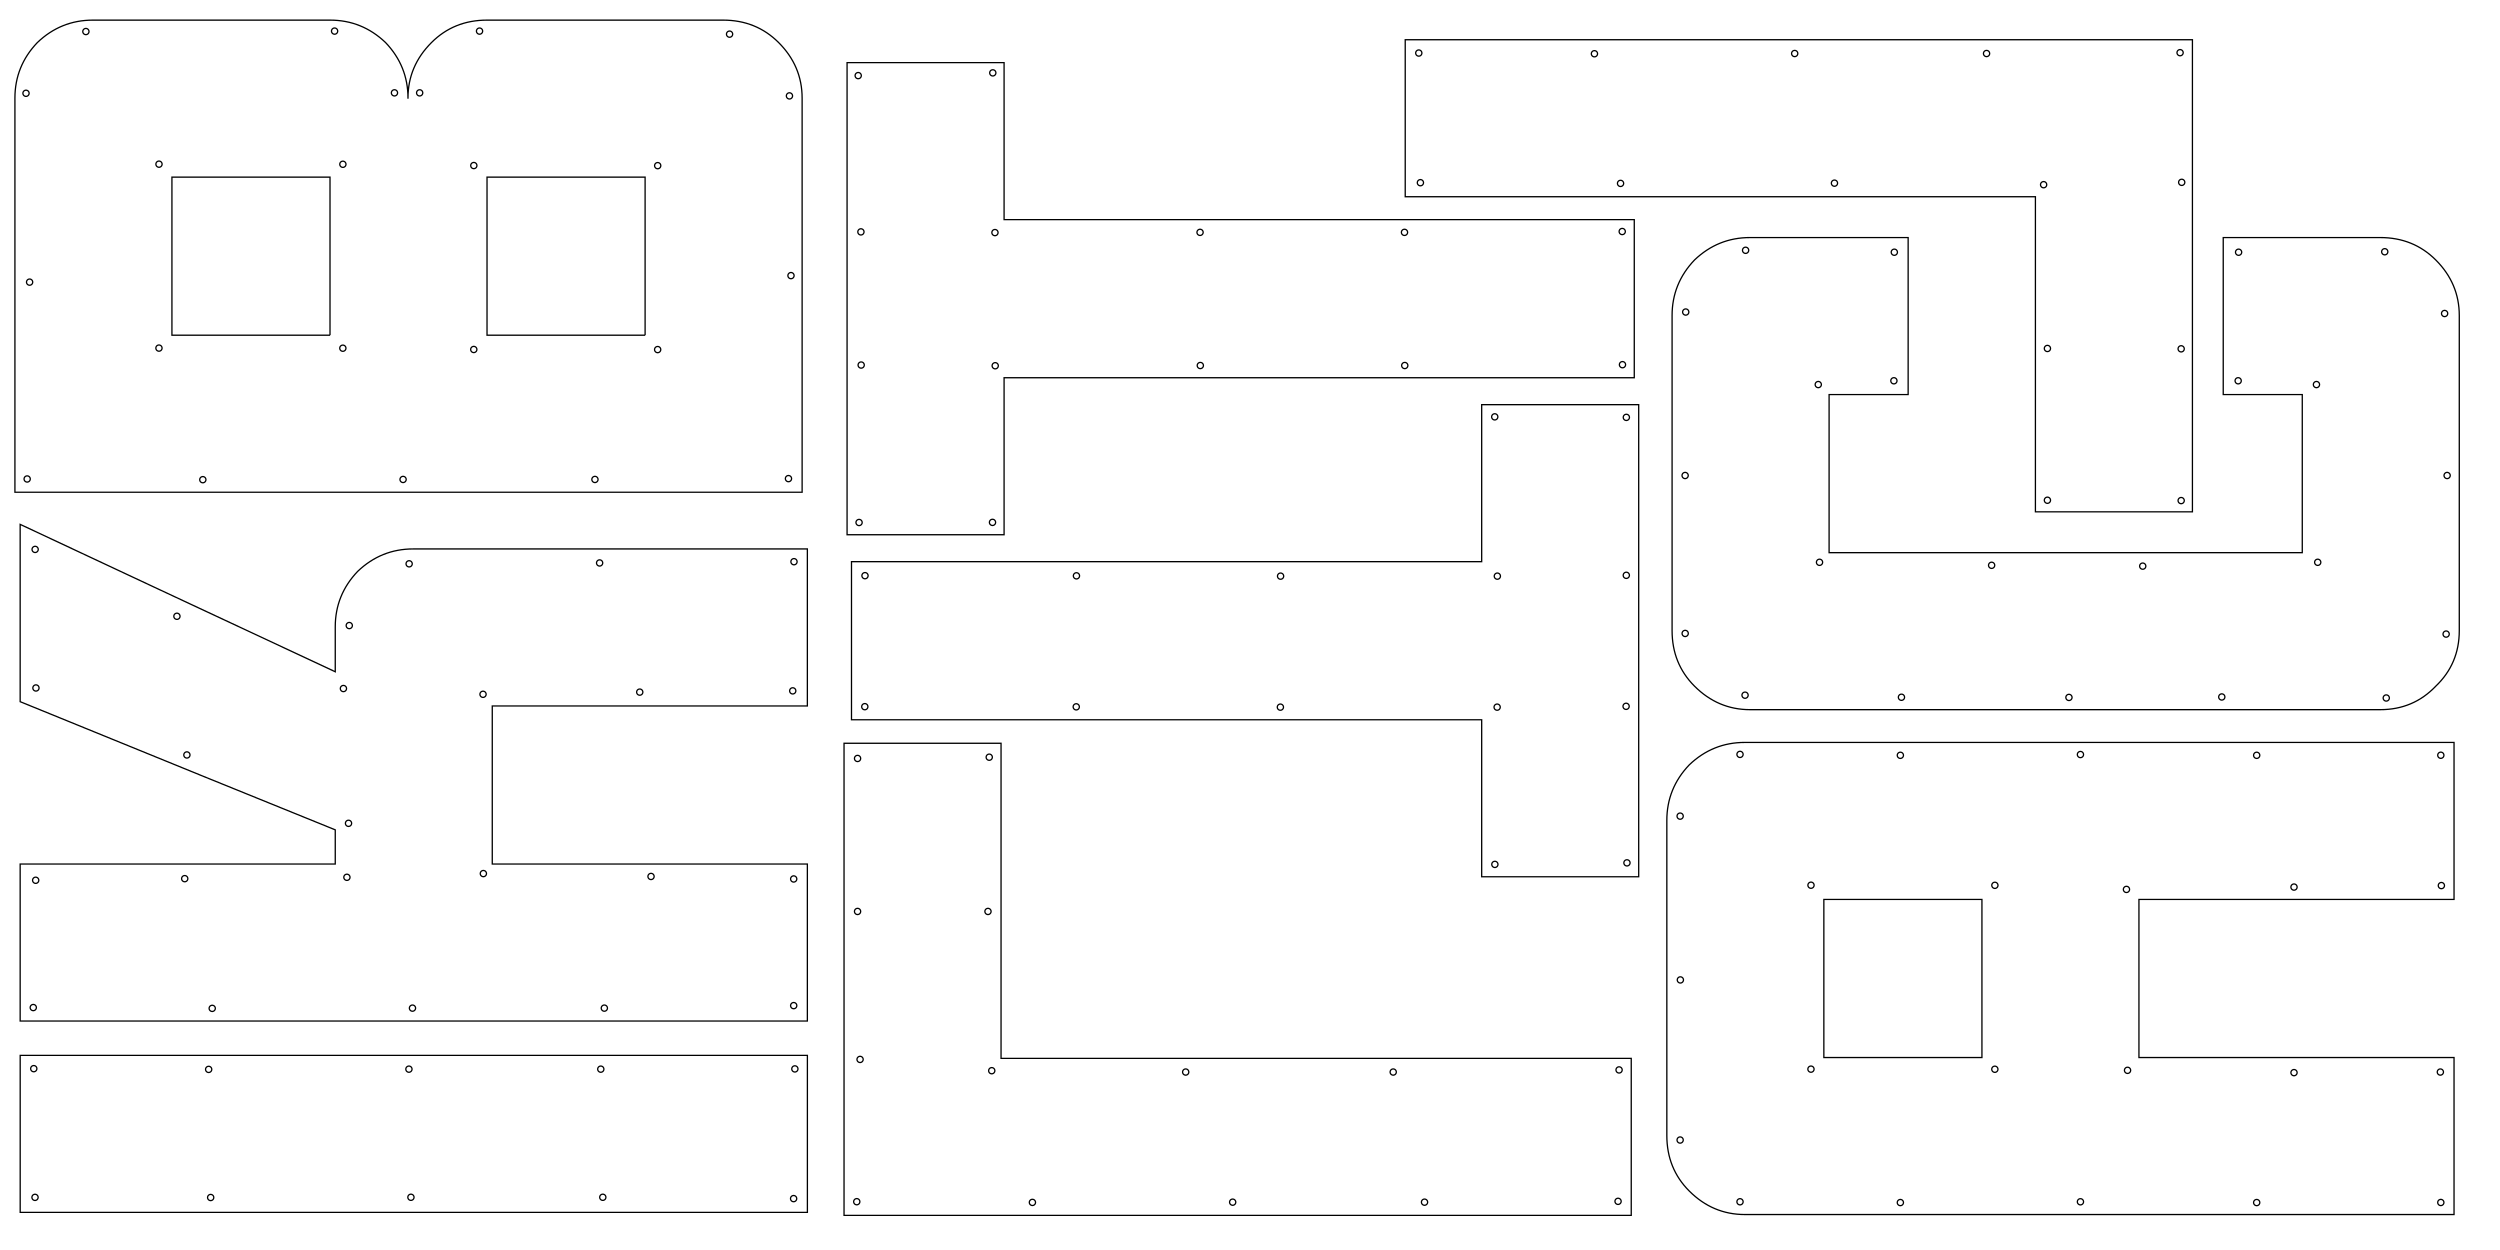 <?xml version="1.0" encoding="UTF-8" standalone="no"?>
<svg
   xmlns:dc="http://purl.org/dc/elements/1.1/"
   xmlns:cc="http://creativecommons.org/ns#"
   xmlns:rdf="http://www.w3.org/1999/02/22-rdf-syntax-ns#"
   xmlns:svg="http://www.w3.org/2000/svg"
   xmlns="http://www.w3.org/2000/svg"
   xmlns:sodipodi="http://sodipodi.sourceforge.net/DTD/sodipodi-0.dtd"
   xmlns:inkscape="http://www.inkscape.org/namespaces/inkscape"
   sodipodi:docname="sheet1.svg"
   inkscape:version="1.1-dev (f9311a1, 2019-12-25)"
   id="svg8"
   version="1.1"
   viewBox="0 0 2438.4 1219.2"
   height="48in"
   width="96in">
  <defs
     id="defs2" />
  <sodipodi:namedview
     inkscape:window-maximized="1"
     inkscape:window-y="23"
     inkscape:window-x="0"
     inkscape:window-height="1005"
     inkscape:window-width="1680"
     units="in"
     showgrid="true"
     inkscape:document-rotation="0"
     inkscape:current-layer="layer1"
     inkscape:document-units="in"
     inkscape:cy="2356.0227"
     inkscape:cx="4572.5999"
     inkscape:zoom="0.12625227"
     inkscape:pageshadow="2"
     inkscape:pageopacity="0.0"
     borderopacity="1.0"
     bordercolor="#666666"
     pagecolor="#ffffff"
     id="base"
     inkscape:snap-global="true"
     inkscape:snap-smooth-nodes="false"
     inkscape:snap-grids="true">
    <inkscape:grid
       enabled="true"
       spacingy="25.4"
       spacingx="25.4"
       units="in"
       id="grid833"
       type="xygrid" />
  </sodipodi:namedview>
  <g
     id="layer1"
     inkscape:groupmode="layer"
     inkscape:label="Layer 1">
    <g
       aria-label="B"
       transform="rotate(-90)"
       id="text837"
       style="font-size:1066.8px;line-height:1.25;font-family:Cornerstone;-inkscape-font-specification:Cornerstone;fill:none;stroke:#000000;stroke-width:1.27;stroke-miterlimit:4;stroke-dasharray:none;stroke-opacity:1">
      <path
         d="m -95.679,397.929 q 31.254,0 54.173,22.92 21.878,21.878 21.878,54.173 0,77.093 0,230.237 0,32.296 -21.878,54.173 -22.92,22.92 -54.173,22.92 -77.093,0 -231.279,0 -51.048,0 -153.144,0 0,-51.048 0,-153.144 0,-52.09 0,-154.186 0,-51.048 0,-153.144 0,-26.045 0,-64.591 0,-38.546 0,-89.595 0,-51.048 0,-153.144 51.048,0 153.144,0 77.093,0 231.279,0 31.254,0 54.173,21.878 21.878,22.92 21.878,54.173 0,77.093 0,231.279 0,31.254 -21.878,54.173 -22.92,21.878 -54.173,21.878 z M -326.957,321.878 q 52.09,0 154.186,0 0,-9.376 0,-27.087 0,-42.714 0,-127.099 -51.048,0 -154.186,0 0,51.048 0,154.186 z m 0,307.33 q 52.09,0 154.186,0 0,-9.376 0,-27.087 0,-42.714 0,-127.099 -51.048,0 -154.186,0 0,51.048 0,154.186 z"
         style="fill:none;stroke:#000000;stroke-width:1.27;stroke-miterlimit:4;stroke-dasharray:none;stroke-opacity:1"
         id="path6743" />
    </g>
    <g
       aria-label="A"
       transform="rotate(-90)"
       id="text837-4"
       style="font-size:1066.8px;line-height:1.25;font-family:Cornerstone;-inkscape-font-specification:Cornerstone;fill:none;stroke:#000000;stroke-width:1.27;stroke-miterlimit:4;stroke-dasharray:none;stroke-opacity:1">
      <path
         d="m -724.138,2393.567 q -51.048,0 -153.144,0 0,-102.096 0,-307.33 -51.048,0 -154.186,0 0,102.096 0,307.33 -51.048,0 -153.144,0 0,-86.469 0,-260.449 0,-71.884 0,-179.189 0,-108.347 0,-252.115 0,-31.254 22.919,-54.173 21.878,-21.878 54.173,-21.878 102.096,0 307.33,0 31.254,0 54.173,21.878 21.878,22.919 21.878,54.173 0,231.279 0,691.753 z m -153.144,-460.474 q 0,-9.376 0,-27.087 0,-42.714 0,-127.099 -51.048,0 -154.186,0 0,51.048 0,154.186 52.09,0 154.186,0 z"
         style="fill:none;stroke:#000000;stroke-width:1.27;stroke-miterlimit:4;stroke-dasharray:none;stroke-opacity:1"
         id="path6944" />
    </g>
    <g
       aria-label="K"
       transform="rotate(-90)"
       id="text837-3"
       style="font-size:1066.8px;line-height:1.25;font-family:Cornerstone;-inkscape-font-specification:Cornerstone;fill:none;stroke:#000000;stroke-width:1.27;stroke-miterlimit:4;stroke-dasharray:none;stroke-opacity:1">
      <path
         d="m -535.415,403.043 q 0,128.141 0,384.423 -51.048,0 -153.144,0 0,-102.096 0,-307.33 -51.048,0 -154.186,0 0,102.096 0,307.33 -51.048,0 -153.144,0 0,-128.141 0,-319.832 0,-191.691 0,-447.973 51.048,0 153.144,0 0,102.096 0,307.33 11.46,0 33.337,0 41.672,-103.138 125.016,-307.33 57.299,0 172.938,0 -47.923,102.096 -143.768,307.33 14.585,0 43.755,0 31.254,0 54.173,21.878 21.878,22.92 21.878,54.173 z"
         style="fill:none;stroke:#000000;stroke-width:1.27;stroke-miterlimit:4;stroke-dasharray:none;stroke-opacity:1"
         id="path6941" />
    </g>
    <g
       aria-label="L"
       transform="matrix(0,1,1,0,0,0)"
       id="text837-7"
       style="font-size:1066.8px;line-height:1.25;font-family:Cornerstone;-inkscape-font-specification:Cornerstone;fill:none;stroke:#000000;stroke-width:1.27;stroke-miterlimit:4;stroke-dasharray:none;stroke-opacity:1">
      <path
         d="m 191.886,1985.258 q 0,-154.186 0,-614.66 -37.505,0 -153.144,0 0,95.845 0,287.536 0,191.691 0,480.268 9.376,0 38.546,0 29.17,0 114.598,0 77.093,0 307.33,0 0,-38.547 0,-153.144 -102.096,0 -307.33,0 z"
         style="fill:none;stroke:#000000;stroke-width:1.27;stroke-miterlimit:4;stroke-dasharray:none;stroke-opacity:1"
         id="path6938" />
    </g>
    <g
       aria-label="I"
       transform="rotate(-90)"
       id="text837-1"
       style="font-size:1066.8px;line-height:1.25;font-family:Cornerstone;-inkscape-font-specification:Cornerstone;fill:none;stroke:#000000;stroke-width:1.27;stroke-miterlimit:4;stroke-dasharray:none;stroke-opacity:1">
      <path
         d="m -1182.5,19.691 q 38.547,0 153.144,0 0,143.768 0,576.114 0,47.923 0,191.691 -37.505,0 -153.144,0 0,-95.845 0,-287.536 0,-191.691 0,-480.268 z"
         style="fill:none;stroke:#000000;stroke-width:1.27;stroke-miterlimit:4;stroke-dasharray:none;stroke-opacity:1"
         id="path6935" />
    </g>
    <g
       transform="rotate(-90)"
       id="text837-9"
       style="font-size:1066.8px;line-height:1.25;font-family:Cornerstone;-inkscape-font-specification:Cornerstone;fill:none;stroke:#000000;stroke-width:1.27;stroke-miterlimit:4;stroke-dasharray:none;stroke-opacity:1" />
    <g
       aria-label="T"
       transform="rotate(-90)"
       id="text837-8"
       style="font-size:1066.8px;line-height:1.25;font-family:Cornerstone;-inkscape-font-specification:Cornerstone;fill:none;stroke:#000000;stroke-width:1.27;stroke-miterlimit:4;stroke-dasharray:none;stroke-opacity:1">
      <path
         d="m -61.082,826.199 q -114.598,0 -460.474,0 0,18.752 0,57.299 0,38.546 0,95.845 38.546,0 153.144,0 0,154.186 0,614.66 38.546,0 154.186,0 0,-153.144 0,-614.66 38.546,0 153.144,0 0,-51.048 0,-153.144 z"
         style="fill:none;stroke:#000000;stroke-width:1.27;stroke-miterlimit:4;stroke-dasharray:none;stroke-opacity:1"
         id="path6931" />
    </g>
    <g
       aria-label="T"
       transform="rotate(90)"
       id="text837-95"
       style="font-size:1066.8px;line-height:1.25;font-family:Cornerstone;-inkscape-font-specification:Cornerstone;fill:none;stroke:#000000;stroke-width:1.27;stroke-miterlimit:4;stroke-dasharray:none;stroke-opacity:1">
      <path
         d="m 855.173,-1598.317 q -114.598,0 -460.474,0 0,18.752 0,57.299 0,38.546 0,95.845 38.546,0 153.144,0 0,154.186 0,614.66 38.546,0 154.186,0 0,-153.144 0,-614.66 38.546,0 153.144,0 0,-51.048 0,-153.144 z"
         style="fill:none;stroke:#000000;stroke-width:1.27;stroke-miterlimit:4;stroke-dasharray:none;stroke-opacity:1"
         id="path6928" />
    </g>
    <g
       aria-label="C"
       transform="rotate(-90)"
       id="text837-76"
       style="font-size:1066.8px;line-height:1.25;font-family:Cornerstone;-inkscape-font-specification:Cornerstone;fill:none;stroke:#000000;stroke-width:1.27;stroke-miterlimit:4;stroke-dasharray:none;stroke-opacity:1">
      <path
         d="m -384.847,1861.117 q 0,-26.045 0,-77.093 -51.048,0 -154.186,0 0,154.186 0,461.516 52.09,0 154.186,0 0,-26.045 0,-77.093 51.048,0 153.144,0 0,51.048 0,153.144 0,32.296 -21.878,54.173 -22.92,22.919 -54.173,22.919 -103.138,0 -307.33,0 -32.296,0 -54.173,-22.919 -22.92,-21.878 -22.92,-54.173 0,-77.093 0,-231.279 0,-63.55 0,-158.353 0,-96.887 0,-225.028 0,-31.254 22.92,-54.173 21.878,-21.878 54.173,-21.878 102.096,0 307.33,0 31.254,0 54.173,21.878 21.878,22.92 21.878,54.173 0,52.09 0,154.186 -51.048,0 -153.144,0 z"
         style="fill:none;stroke:#000000;stroke-width:1.27;stroke-miterlimit:4;stroke-dasharray:none;stroke-opacity:1"
         id="path6925" />
    </g>
    <g
       aria-label="L"
       transform="matrix(0,-1,-1,0,0,0)"
       id="text837-33"
       style="font-size:1066.8px;line-height:1.25;font-family:Cornerstone;-inkscape-font-specification:Cornerstone;fill:none;stroke:#000000;stroke-width:1.27;stroke-miterlimit:4;stroke-dasharray:none;stroke-opacity:1">
      <path
         d="m -1032.287,-976.386 q 0,-154.186 0,-614.66 -37.505,0 -153.144,0 0,95.845 0,287.536 0,191.691 0,480.268 9.376,0 38.547,0 29.17,0 114.598,0 77.093,0 307.33,0 0,-38.546 0,-153.144 -102.096,0 -307.33,0 z"
         style="fill:none;stroke:#000000;stroke-width:1.27;stroke-miterlimit:4;stroke-dasharray:none;stroke-opacity:1"
         id="path6922" />
    </g>
    <path
       id="path36-7-7"
       style="fill:none;stroke:#000000;stroke-width:1.27;stroke-miterlimit:4;stroke-dasharray:none"
       d="m 337.457,160.224 a 3.024,3.024 0 0 1 -3.024,3.024 3.024,3.024 0 0 1 -3.024,-3.024 3.024,3.024 0 0 1 3.024,-3.024 3.024,3.024 0 0 1 3.024,3.024" />
    <path
       id="path36-0-2-1"
       style="fill:none;stroke:#000000;stroke-width:1.27;stroke-miterlimit:4;stroke-dasharray:none"
       d="m 158.105,160.126 a 3.024,3.024 0 0 1 -3.024,3.024 3.024,3.024 0 0 1 -3.024,-3.024 3.024,3.024 0 0 1 3.024,-3.024 3.024,3.024 0 0 1 3.024,3.024" />
    <path
       id="circle1563-94-9"
       style="fill:none;stroke:#000000;stroke-width:1.27;stroke-miterlimit:4;stroke-dasharray:none"
       d="m 1647.216,304.349 a 3.024,3.024 0 0 1 -3.024,3.024 3.024,3.024 0 0 1 -3.024,-3.024 3.024,3.024 0 0 1 3.024,-3.024 3.024,3.024 0 0 1 3.024,3.024" />
    <path
       id="circle1565-3-2"
       style="fill:none;stroke:#000000;stroke-width:1.27;stroke-miterlimit:4;stroke-dasharray:none"
       d="m 1705.616,244.125 a 3.024,3.024 0 0 1 -3.024,3.024 3.024,3.024 0 0 1 -3.024,-3.024 3.024,3.024 0 0 1 3.024,-3.024 3.024,3.024 0 0 1 3.024,3.024" />
    <path
       id="path36-7-7-8"
       style="fill:none;stroke:#000000;stroke-width:1.27;stroke-miterlimit:4;stroke-dasharray:none"
       d="m 337.422,339.624 a 3.024,3.024 0 0 1 -3.024,3.024 3.024,3.024 0 0 1 -3.024,-3.024 3.024,3.024 0 0 1 3.024,-3.024 3.024,3.024 0 0 1 3.024,3.024" />
    <path
       id="path36-0-2-1-6"
       style="fill:none;stroke:#000000;stroke-width:1.27;stroke-miterlimit:4;stroke-dasharray:none"
       d="m 158.07,339.527 a 3.024,3.024 0 0 1 -3.024,3.024 3.024,3.024 0 0 1 -3.024,-3.024 3.024,3.024 0 0 1 3.024,-3.024 3.024,3.024 0 0 1 3.024,3.024" />
    <path
       id="path36-7-7-7"
       style="fill:none;stroke:#000000;stroke-width:1.27;stroke-miterlimit:4;stroke-dasharray:none"
       d="m 644.516,161.571 a 3.024,3.024 0 0 1 -3.024,3.024 3.024,3.024 0 0 1 -3.024,-3.024 3.024,3.024 0 0 1 3.024,-3.024 3.024,3.024 0 0 1 3.024,3.024" />
    <path
       id="path36-0-2-1-2"
       style="fill:none;stroke:#000000;stroke-width:1.27;stroke-miterlimit:4;stroke-dasharray:none"
       d="m 465.163,161.474 a 3.024,3.024 0 0 1 -3.024,3.024 3.024,3.024 0 0 1 -3.024,-3.024 3.024,3.024 0 0 1 3.024,-3.024 3.024,3.024 0 0 1 3.024,3.024" />
    <path
       id="path36-7-7-8-1"
       style="fill:none;stroke:#000000;stroke-width:1.27;stroke-miterlimit:4;stroke-dasharray:none"
       d="m 644.481,340.972 a 3.024,3.024 0 0 1 -3.024,3.024 3.024,3.024 0 0 1 -3.024,-3.024 3.024,3.024 0 0 1 3.024,-3.024 3.024,3.024 0 0 1 3.024,3.024" />
    <path
       id="path36-0-2-1-6-8"
       style="fill:none;stroke:#000000;stroke-width:1.27;stroke-miterlimit:4;stroke-dasharray:none"
       d="m 465.128,340.874 a 3.024,3.024 0 0 1 -3.024,3.024 3.024,3.024 0 0 1 -3.024,-3.024 3.024,3.024 0 0 1 3.024,-3.024 3.024,3.024 0 0 1 3.024,3.024" />
    <path
       id="path36-7-7-4"
       style="fill:none;stroke:#000000;stroke-width:1.27;stroke-miterlimit:4;stroke-dasharray:none"
       d="m 1948.756,863.504 a 3.024,3.024 0 0 1 -3.024,3.024 3.024,3.024 0 0 1 -3.024,-3.024 3.024,3.024 0 0 1 3.024,-3.024 3.024,3.024 0 0 1 3.024,3.024" />
    <path
       id="path36-0-2-1-63"
       style="fill:none;stroke:#000000;stroke-width:1.27;stroke-miterlimit:4;stroke-dasharray:none"
       d="m 1769.404,863.406 a 3.024,3.024 0 0 1 -3.024,3.024 3.024,3.024 0 0 1 -3.024,-3.024 3.024,3.024 0 0 1 3.024,-3.024 3.024,3.024 0 0 1 3.024,3.024" />
    <path
       id="path36-7-7-8-7"
       style="fill:none;stroke:#000000;stroke-width:1.27;stroke-miterlimit:4;stroke-dasharray:none"
       d="m 1948.721,1042.904 a 3.024,3.024 0 0 1 -3.024,3.024 3.024,3.024 0 0 1 -3.024,-3.024 3.024,3.024 0 0 1 3.024,-3.024 3.024,3.024 0 0 1 3.024,3.024" />
    <path
       id="path36-0-2-1-6-84"
       style="fill:none;stroke:#000000;stroke-width:1.27;stroke-miterlimit:4;stroke-dasharray:none"
       d="m 1769.369,1042.806 a 3.024,3.024 0 0 1 -3.024,3.024 3.024,3.024 0 0 1 -3.024,-3.024 3.024,3.024 0 0 1 3.024,-3.024 3.024,3.024 0 0 1 3.024,3.024" />
    <path
       id="circle1563-94-9-5"
       style="fill:none;stroke:#000000;stroke-width:1.27;stroke-miterlimit:4;stroke-dasharray:none"
       transform="scale(-1,1)"
       d="m -1699.038,678.059 a 3.024,3.024 0 0 1 -3.024,3.024 3.024,3.024 0 0 1 -3.024,-3.024 3.024,3.024 0 0 1 3.024,-3.024 3.024,3.024 0 0 1 3.024,3.024" />
    <path
       id="circle1565-3-2-6"
       style="fill:none;stroke:#000000;stroke-width:1.27;stroke-miterlimit:4;stroke-dasharray:none"
       transform="scale(-1,1)"
       d="m -1640.638,617.836 a 3.024,3.024 0 0 1 -3.024,3.024 3.024,3.024 0 0 1 -3.024,-3.024 3.024,3.024 0 0 1 3.024,-3.024 3.024,3.024 0 0 1 3.024,3.024" />
    <path
       id="circle1563-94-9-1"
       style="fill:none;stroke:#000000;stroke-width:1.27;stroke-miterlimit:4;stroke-dasharray:none"
       transform="scale(-1,1)"
       d="m -2381.363,305.778 a 3.024,3.024 0 0 1 -3.024,3.024 3.024,3.024 0 0 1 -3.024,-3.024 3.024,3.024 0 0 1 3.024,-3.024 3.024,3.024 0 0 1 3.024,3.024" />
    <path
       id="circle1565-3-2-1"
       style="fill:none;stroke:#000000;stroke-width:1.27;stroke-miterlimit:4;stroke-dasharray:none"
       transform="scale(-1,1)"
       d="m -2322.962,245.555 a 3.024,3.024 0 0 1 -3.024,3.024 3.024,3.024 0 0 1 -3.024,-3.024 3.024,3.024 0 0 1 3.024,-3.024 3.024,3.024 0 0 1 3.024,3.024" />
    <path
       id="circle1563-94-9-18"
       style="fill:none;stroke:#000000;stroke-width:1.27;stroke-miterlimit:4;stroke-dasharray:none"
       d="m 2330.49,680.802 a 3.024,3.024 0 0 1 -3.024,3.024 3.024,3.024 0 0 1 -3.024,-3.024 3.024,3.024 0 0 1 3.024,-3.024 3.024,3.024 0 0 1 3.024,3.024" />
    <path
       id="circle1565-3-2-3"
       style="fill:none;stroke:#000000;stroke-width:1.27;stroke-miterlimit:4;stroke-dasharray:none"
       d="m 2388.891,618.462 a 3.024,3.024 0 0 1 -3.024,3.024 3.024,3.024 0 0 1 -3.024,-3.024 3.024,3.024 0 0 1 3.024,-3.024 3.024,3.024 0 0 1 3.024,3.024" />
    <path
       id="circle1563-94-9-9"
       style="fill:none;stroke:#000000;stroke-width:1.27;stroke-miterlimit:4;stroke-dasharray:none"
       d="m 1641.768,796.027 a 3.024,3.024 0 0 1 -3.024,3.024 3.024,3.024 0 0 1 -3.024,-3.024 3.024,3.024 0 0 1 3.024,-3.024 3.024,3.024 0 0 1 3.024,3.024" />
    <path
       id="circle1565-3-2-0"
       style="fill:none;stroke:#000000;stroke-width:1.27;stroke-miterlimit:4;stroke-dasharray:none"
       d="m 1700.169,735.804 a 3.024,3.024 0 0 1 -3.024,3.024 3.024,3.024 0 0 1 -3.024,-3.024 3.024,3.024 0 0 1 3.024,-3.024 3.024,3.024 0 0 1 3.024,3.024" />
    <path
       id="circle1563-94-9-3"
       style="fill:none;stroke:#000000;stroke-width:1.27;stroke-miterlimit:4;stroke-dasharray:none"
       transform="scale(-1,1)"
       d="m -1694.121,1172.165 a 3.024,3.024 0 0 1 -3.024,3.024 3.024,3.024 0 0 1 -3.024,-3.024 3.024,3.024 0 0 1 3.024,-3.024 3.024,3.024 0 0 1 3.024,3.024" />
    <path
       id="circle1565-3-2-01"
       style="fill:none;stroke:#000000;stroke-width:1.27;stroke-miterlimit:4;stroke-dasharray:none"
       transform="scale(-1,1)"
       d="m -1635.721,1111.942 a 3.024,3.024 0 0 1 -3.024,3.024 3.024,3.024 0 0 1 -3.024,-3.024 3.024,3.024 0 0 1 3.024,-3.024 3.024,3.024 0 0 1 3.024,3.024" />
    <path
       id="circle1563-94-9-97"
       style="fill:none;stroke:#000000;stroke-width:1.27;stroke-miterlimit:4;stroke-dasharray:none"
       d="m 343.693,610.148 a 3.024,3.024 0 0 1 -3.024,3.024 3.024,3.024 0 0 1 -3.024,-3.024 3.024,3.024 0 0 1 3.024,-3.024 3.024,3.024 0 0 1 3.024,3.024" />
    <path
       id="circle1565-3-2-38"
       style="fill:none;stroke:#000000;stroke-width:1.27;stroke-miterlimit:4;stroke-dasharray:none"
       d="m 402.093,549.925 a 3.024,3.024 0 0 1 -3.024,3.024 3.024,3.024 0 0 1 -3.024,-3.024 3.024,3.024 0 0 1 3.024,-3.024 3.024,3.024 0 0 1 3.024,3.024" />
    <path
       id="circle1563-94-9-0"
       style="fill:none;stroke:#000000;stroke-width:1.27;stroke-miterlimit:4;stroke-dasharray:none"
       d="m 28.395,90.987 a 3.024,3.024 0 0 1 -3.024,3.024 3.024,3.024 0 0 1 -3.024,-3.024 3.024,3.024 0 0 1 3.024,-3.024 3.024,3.024 0 0 1 3.024,3.024" />
    <path
       id="circle1565-3-2-4"
       style="fill:none;stroke:#000000;stroke-width:1.27;stroke-miterlimit:4;stroke-dasharray:none"
       d="m 86.795,30.763 a 3.024,3.024 0 0 1 -3.024,3.024 3.024,3.024 0 0 1 -3.024,-3.024 3.024,3.024 0 0 1 3.024,-3.024 3.024,3.024 0 0 1 3.024,3.024" />
    <path
       id="circle1563-94-9-53"
       style="fill:none;stroke:#000000;stroke-width:1.27;stroke-miterlimit:4;stroke-dasharray:none"
       transform="scale(-1,1)"
       d="m -381.727,90.563 a 3.024,3.024 0 0 1 -3.024,3.024 3.024,3.024 0 0 1 -3.024,-3.024 3.024,3.024 0 0 1 3.024,-3.024 3.024,3.024 0 0 1 3.024,3.024" />
    <path
       id="circle1565-3-2-61"
       style="fill:none;stroke:#000000;stroke-width:1.27;stroke-miterlimit:4;stroke-dasharray:none"
       transform="scale(-1,1)"
       d="m -323.327,30.34 a 3.024,3.024 0 0 1 -3.024,3.024 3.024,3.024 0 0 1 -3.024,-3.024 3.024,3.024 0 0 1 3.024,-3.024 3.024,3.024 0 0 1 3.024,3.024" />
    <path
       id="circle1563-94-9-38"
       style="fill:none;stroke:#000000;stroke-width:1.27;stroke-miterlimit:4;stroke-dasharray:none"
       d="m 412.349,90.568 a 3.024,3.024 0 0 1 -3.024,3.024 3.024,3.024 0 0 1 -3.024,-3.024 3.024,3.024 0 0 1 3.024,-3.024 3.024,3.024 0 0 1 3.024,3.024" />
    <path
       id="circle1565-3-2-14"
       style="fill:none;stroke:#000000;stroke-width:1.27;stroke-miterlimit:4;stroke-dasharray:none"
       d="m 470.75,30.344 a 3.024,3.024 0 0 1 -3.024,3.024 3.024,3.024 0 0 1 -3.024,-3.024 3.024,3.024 0 0 1 3.024,-3.024 3.024,3.024 0 0 1 3.024,3.024" />
    <path
       id="circle1563-94-9-188"
       style="fill:none;stroke:#000000;stroke-width:1.27;stroke-miterlimit:4;stroke-dasharray:none"
       transform="scale(-1,1)"
       d="m -766.981,93.537 a 3.024,3.024 0 0 1 -3.024,3.024 3.024,3.024 0 0 1 -3.024,-3.024 3.024,3.024 0 0 1 3.024,-3.024 3.024,3.024 0 0 1 3.024,3.024" />
    <path
       id="circle1565-3-2-7"
       style="fill:none;stroke:#000000;stroke-width:1.27;stroke-miterlimit:4;stroke-dasharray:none"
       transform="scale(-1,1)"
       d="m -708.58,33.313 a 3.024,3.024 0 0 1 -3.024,3.024 3.024,3.024 0 0 1 -3.024,-3.024 3.024,3.024 0 0 1 3.024,-3.024 3.024,3.024 0 0 1 3.024,3.024" />
    <path
       id="path36-0-2-1-6-9"
       style="fill:none;stroke:#000000;stroke-width:1.27;stroke-miterlimit:4;stroke-dasharray:none"
       d="m 175.593,601.091 a 3.024,3.024 0 0 1 -3.024,3.024 3.024,3.024 0 0 1 -3.024,-3.024 3.024,3.024 0 0 1 3.024,-3.024 3.024,3.024 0 0 1 3.024,3.024" />
    <path
       id="path36-0-2-1-6-6"
       style="fill:none;stroke:#000000;stroke-width:1.27;stroke-miterlimit:4;stroke-dasharray:none"
       d="m 37.299,535.873 a 3.024,3.024 0 0 1 -3.024,3.024 3.024,3.024 0 0 1 -3.024,-3.024 3.024,3.024 0 0 1 3.024,-3.024 3.024,3.024 0 0 1 3.024,3.024" />
    <path
       id="path36-0-2-1-6-96"
       style="fill:none;stroke:#000000;stroke-width:1.27;stroke-miterlimit:4;stroke-dasharray:none"
       d="m 38.085,671.024 a 3.024,3.024 0 0 1 -3.024,3.024 3.024,3.024 0 0 1 -3.024,-3.024 3.024,3.024 0 0 1 3.024,-3.024 3.024,3.024 0 0 1 3.024,3.024" />
    <path
       id="path36-0-2-1-6-1"
       style="fill:none;stroke:#000000;stroke-width:1.27;stroke-miterlimit:4;stroke-dasharray:none"
       d="m 341.389,855.678 a 3.024,3.024 0 0 1 -3.024,3.024 3.024,3.024 0 0 1 -3.024,-3.024 3.024,3.024 0 0 1 3.024,-3.024 3.024,3.024 0 0 1 3.024,3.024" />
    <path
       id="path36-0-2-1-6-80"
       style="fill:none;stroke:#000000;stroke-width:1.27;stroke-miterlimit:4;stroke-dasharray:none"
       d="m 342.96,803.032 a 3.024,3.024 0 0 1 -3.024,3.024 3.024,3.024 0 0 1 -3.024,-3.024 3.024,3.024 0 0 1 3.024,-3.024 3.024,3.024 0 0 1 3.024,3.024" />
    <path
       id="path36-0-2-1-6-7"
       style="fill:none;stroke:#000000;stroke-width:1.27;stroke-miterlimit:4;stroke-dasharray:none"
       d="m 210.015,983.52 a 3.024,3.024 0 0 1 -3.024,3.024 3.024,3.024 0 0 1 -3.024,-3.024 3.024,3.024 0 0 1 3.024,-3.024 3.024,3.024 0 0 1 3.024,3.024" />
    <path
       id="path36-0-2-1-6-2"
       style="fill:none;stroke:#000000;stroke-width:1.27;stroke-miterlimit:4;stroke-dasharray:none"
       d="m 35.472,982.734 a 3.024,3.024 0 0 1 -3.024,3.024 3.024,3.024 0 0 1 -3.024,-3.024 3.024,3.024 0 0 1 3.024,-3.024 3.024,3.024 0 0 1 3.024,3.024" />
    <path
       id="path36-0-2-1-6-19"
       style="fill:none;stroke:#000000;stroke-width:1.27;stroke-miterlimit:4;stroke-dasharray:none"
       d="m 37.829,858.584 a 3.024,3.024 0 0 1 -3.024,3.024 3.024,3.024 0 0 1 -3.024,-3.024 3.024,3.024 0 0 1 3.024,-3.024 3.024,3.024 0 0 1 3.024,3.024" />
    <path
       id="path36-0-2-1-6-68"
       style="fill:none;stroke:#000000;stroke-width:1.27;stroke-miterlimit:4;stroke-dasharray:none"
       d="m 183.195,857.012 a 3.024,3.024 0 0 1 -3.024,3.024 3.024,3.024 0 0 1 -3.024,-3.024 3.024,3.024 0 0 1 3.024,-3.024 3.024,3.024 0 0 1 3.024,3.024" />
    <path
       id="path36-0-2-1-6-0"
       style="fill:none;stroke:#000000;stroke-width:1.27;stroke-miterlimit:4;stroke-dasharray:none"
       d="m 337.99,671.573 a 3.024,3.024 0 0 1 -3.024,3.024 3.024,3.024 0 0 1 -3.024,-3.024 3.024,3.024 0 0 1 3.024,-3.024 3.024,3.024 0 0 1 3.024,3.024" />
    <path
       id="path36-0-2-1-6-4"
       style="fill:none;stroke:#000000;stroke-width:1.27;stroke-miterlimit:4;stroke-dasharray:none"
       d="m 638.017,854.865 a 3.024,3.024 0 0 1 -3.024,3.024 3.024,3.024 0 0 1 -3.024,-3.024 3.024,3.024 0 0 1 3.024,-3.024 3.024,3.024 0 0 1 3.024,3.024" />
    <path
       id="path36-0-2-1-6-95"
       style="fill:none;stroke:#000000;stroke-width:1.27;stroke-miterlimit:4;stroke-dasharray:none"
       d="m 474.485,852.055 a 3.024,3.024 0 0 1 -3.024,3.024 3.024,3.024 0 0 1 -3.024,-3.024 3.024,3.024 0 0 1 3.024,-3.024 3.024,3.024 0 0 1 3.024,3.024" />
    <path
       id="path36-0-2-1-6-16"
       style="fill:none;stroke:#000000;stroke-width:1.27;stroke-miterlimit:4;stroke-dasharray:none"
       d="m 474.156,677.185 a 3.024,3.024 0 0 1 -3.024,3.024 3.024,3.024 0 0 1 -3.024,-3.024 3.024,3.024 0 0 1 3.024,-3.024 3.024,3.024 0 0 1 3.024,3.024" />
    <path
       id="path36-0-2-1-6-689"
       style="fill:none;stroke:#000000;stroke-width:1.27;stroke-miterlimit:4;stroke-dasharray:none"
       d="m 627.009,675.068 a 3.024,3.024 0 0 1 -3.024,3.024 3.024,3.024 0 0 1 -3.024,-3.024 3.024,3.024 0 0 1 3.024,-3.024 3.024,3.024 0 0 1 3.024,3.024" />
    <path
       id="path36-0-2-1-6-12"
       style="fill:none;stroke:#000000;stroke-width:1.27;stroke-miterlimit:4;stroke-dasharray:none"
       d="m 776.229,673.845 a 3.024,3.024 0 0 1 -3.024,3.024 3.024,3.024 0 0 1 -3.024,-3.024 3.024,3.024 0 0 1 3.024,-3.024 3.024,3.024 0 0 1 3.024,3.024" />
    <path
       id="path36-0-2-1-6-5"
       style="fill:none;stroke:#000000;stroke-width:1.27;stroke-miterlimit:4;stroke-dasharray:none"
       d="m 777.452,547.865 a 3.024,3.024 0 0 1 -3.024,3.024 3.024,3.024 0 0 1 -3.024,-3.024 3.024,3.024 0 0 1 3.024,-3.024 3.024,3.024 0 0 1 3.024,3.024" />
    <path
       id="path36-0-2-1-6-44"
       style="fill:none;stroke:#000000;stroke-width:1.27;stroke-miterlimit:4;stroke-dasharray:none"
       d="m 587.87,549.088 a 3.024,3.024 0 0 1 -3.024,3.024 3.024,3.024 0 0 1 -3.024,-3.024 3.024,3.024 0 0 1 3.024,-3.024 3.024,3.024 0 0 1 3.024,3.024" />
    <path
       id="path36-0-2-1-6-3"
       style="fill:none;stroke:#000000;stroke-width:1.27;stroke-miterlimit:4;stroke-dasharray:none"
       d="m 37.185,1167.852 a 3.024,3.024 0 0 1 -3.024,3.024 3.024,3.024 0 0 1 -3.024,-3.024 3.024,3.024 0 0 1 3.024,-3.024 3.024,3.024 0 0 1 3.024,3.024" />
    <path
       id="path36-0-2-1-6-77"
       style="fill:none;stroke:#000000;stroke-width:1.27;stroke-miterlimit:4;stroke-dasharray:none"
       d="m 35.962,1042.331 a 3.024,3.024 0 0 1 -3.024,3.024 3.024,3.024 0 0 1 -3.024,-3.024 3.024,3.024 0 0 1 3.024,-3.024 3.024,3.024 0 0 1 3.024,3.024" />
    <path
       id="path36-0-2-1-6-41"
       style="fill:none;stroke:#000000;stroke-width:1.27;stroke-miterlimit:4;stroke-dasharray:none"
       d="m 592.477,983.292 a 3.024,3.024 0 0 1 -3.024,3.024 3.024,3.024 0 0 1 -3.024,-3.024 3.024,3.024 0 0 1 3.024,-3.024 3.024,3.024 0 0 1 3.024,3.024" />
    <path
       id="path36-0-2-1-6-770"
       style="fill:none;stroke:#000000;stroke-width:1.27;stroke-miterlimit:4;stroke-dasharray:none"
       d="m 405.341,983.292 a 3.024,3.024 0 0 1 -3.024,3.024 3.024,3.024 0 0 1 -3.024,-3.024 3.024,3.024 0 0 1 3.024,-3.024 3.024,3.024 0 0 1 3.024,3.024" />
    <path
       id="path36-0-2-1-6-78"
       style="fill:none;stroke:#000000;stroke-width:1.27;stroke-miterlimit:4;stroke-dasharray:none"
       d="m 777.167,980.846 a 3.024,3.024 0 0 1 -3.024,3.024 3.024,3.024 0 0 1 -3.024,-3.024 3.024,3.024 0 0 1 3.024,-3.024 3.024,3.024 0 0 1 3.024,3.024" />
    <path
       id="path36-0-2-1-6-55"
       style="fill:none;stroke:#000000;stroke-width:1.27;stroke-miterlimit:4;stroke-dasharray:none"
       d="m 777.167,857.312 a 3.024,3.024 0 0 1 -3.024,3.024 3.024,3.024 0 0 1 -3.024,-3.024 3.024,3.024 0 0 1 3.024,-3.024 3.024,3.024 0 0 1 3.024,3.024" />
    <path
       id="path36-0-2-1-6-62"
       style="fill:none;stroke:#000000;stroke-width:1.27;stroke-miterlimit:4;stroke-dasharray:none"
       d="m 839.463,888.991 a 3.024,3.024 0 0 1 -3.024,3.024 3.024,3.024 0 0 1 -3.024,-3.024 3.024,3.024 0 0 1 3.024,-3.024 3.024,3.024 0 0 1 3.024,3.024" />
    <path
       id="path36-0-2-1-6-21"
       style="fill:none;stroke:#000000;stroke-width:1.27;stroke-miterlimit:4;stroke-dasharray:none"
       d="m 841.91,1033.318 a 3.024,3.024 0 0 1 -3.024,3.024 3.024,3.024 0 0 1 -3.024,-3.024 3.024,3.024 0 0 1 3.024,-3.024 3.024,3.024 0 0 1 3.024,3.024" />
    <path
       id="path36-0-2-1-6-01"
       style="fill:none;stroke:#000000;stroke-width:1.27;stroke-miterlimit:4;stroke-dasharray:none"
       d="m 966.667,888.991 a 3.024,3.024 0 0 1 -3.024,3.024 3.024,3.024 0 0 1 -3.024,-3.024 3.024,3.024 0 0 1 3.024,-3.024 3.024,3.024 0 0 1 3.024,3.024" />
    <path
       id="path36-0-2-1-6-47"
       style="fill:none;stroke:#000000;stroke-width:1.27;stroke-miterlimit:4;stroke-dasharray:none"
       d="m 970.336,1044.326 a 3.024,3.024 0 0 1 -3.024,3.024 3.024,3.024 0 0 1 -3.024,-3.024 3.024,3.024 0 0 1 3.024,-3.024 3.024,3.024 0 0 1 3.024,3.024" />
    <path
       id="path36-0-2-1-6-64"
       style="fill:none;stroke:#000000;stroke-width:1.27;stroke-miterlimit:4;stroke-dasharray:none"
       d="m 967.89,738.548 a 3.024,3.024 0 0 1 -3.024,3.024 3.024,3.024 0 0 1 -3.024,-3.024 3.024,3.024 0 0 1 3.024,-3.024 3.024,3.024 0 0 1 3.024,3.024" />
    <path
       id="path36-0-2-1-6-45"
       style="fill:none;stroke:#000000;stroke-width:1.27;stroke-miterlimit:4;stroke-dasharray:none"
       d="m 839.463,739.771 a 3.024,3.024 0 0 1 -3.024,3.024 3.024,3.024 0 0 1 -3.024,-3.024 3.024,3.024 0 0 1 3.024,-3.024 3.024,3.024 0 0 1 3.024,3.024" />
    <path
       id="path36-0-2-1-6-956"
       style="fill:none;stroke:#000000;stroke-width:1.27;stroke-miterlimit:4;stroke-dasharray:none"
       d="m 777.085,1169.083 a 3.024,3.024 0 0 1 -3.024,3.024 3.024,3.024 0 0 1 -3.024,-3.024 3.024,3.024 0 0 1 3.024,-3.024 3.024,3.024 0 0 1 3.024,3.024" />
    <path
       id="path36-0-2-1-6-85"
       style="fill:none;stroke:#000000;stroke-width:1.27;stroke-miterlimit:4;stroke-dasharray:none"
       d="m 778.308,1042.574 a 3.024,3.024 0 0 1 -3.024,3.024 3.024,3.024 0 0 1 -3.024,-3.024 3.024,3.024 0 0 1 3.024,-3.024 3.024,3.024 0 0 1 3.024,3.024" />
    <path
       id="path36-0-2-1-6-7-0"
       style="fill:none;stroke:#000000;stroke-width:1.27;stroke-miterlimit:4;stroke-dasharray:none"
       d="m 208.506,1168.006 a 3.024,3.024 0 0 1 -3.024,3.024 3.024,3.024 0 0 1 -3.024,-3.024 3.024,3.024 0 0 1 3.024,-3.024 3.024,3.024 0 0 1 3.024,3.024" />
    <path
       id="path36-0-2-1-6-41-1"
       style="fill:none;stroke:#000000;stroke-width:1.27;stroke-miterlimit:4;stroke-dasharray:none"
       d="m 590.969,1167.778 a 3.024,3.024 0 0 1 -3.024,3.024 3.024,3.024 0 0 1 -3.024,-3.024 3.024,3.024 0 0 1 3.024,-3.024 3.024,3.024 0 0 1 3.024,3.024" />
    <path
       id="path36-0-2-1-6-770-1"
       style="fill:none;stroke:#000000;stroke-width:1.27;stroke-miterlimit:4;stroke-dasharray:none"
       d="m 403.833,1167.778 a 3.024,3.024 0 0 1 -3.024,3.024 3.024,3.024 0 0 1 -3.024,-3.024 3.024,3.024 0 0 1 3.024,-3.024 3.024,3.024 0 0 1 3.024,3.024" />
    <path
       id="path36-0-2-1-6-7-5"
       style="fill:none;stroke:#000000;stroke-width:1.27;stroke-miterlimit:4;stroke-dasharray:none"
       d="m 206.549,1043.045 a 3.024,3.024 0 0 1 -3.024,3.024 3.024,3.024 0 0 1 -3.024,-3.024 3.024,3.024 0 0 1 3.024,-3.024 3.024,3.024 0 0 1 3.024,3.024" />
    <path
       id="path36-0-2-1-6-41-5"
       style="fill:none;stroke:#000000;stroke-width:1.27;stroke-miterlimit:4;stroke-dasharray:none"
       d="m 589.011,1042.818 a 3.024,3.024 0 0 1 -3.024,3.024 3.024,3.024 0 0 1 -3.024,-3.024 3.024,3.024 0 0 1 3.024,-3.024 3.024,3.024 0 0 1 3.024,3.024" />
    <path
       id="path36-0-2-1-6-770-14"
       style="fill:none;stroke:#000000;stroke-width:1.27;stroke-miterlimit:4;stroke-dasharray:none"
       d="m 401.875,1042.818 a 3.024,3.024 0 0 1 -3.024,3.024 3.024,3.024 0 0 1 -3.024,-3.024 3.024,3.024 0 0 1 3.024,-3.024 3.024,3.024 0 0 1 3.024,3.024" />
    <path
       id="path36-0-2-1-6-7-9"
       style="fill:none;stroke:#000000;stroke-width:1.27;stroke-miterlimit:4;stroke-dasharray:none"
       d="m 31.903,275.184 a 3.024,3.024 0 0 1 -3.024,3.024 3.024,3.024 0 0 1 -3.024,-3.024 3.024,3.024 0 0 1 3.024,-3.024 3.024,3.024 0 0 1 3.024,3.024" />
    <path
       id="path36-0-2-1-6-41-7"
       style="fill:none;stroke:#000000;stroke-width:1.27;stroke-miterlimit:4;stroke-dasharray:none"
       d="m 1461.063,843.092 a 3.024,3.024 0 0 1 -3.024,3.024 3.024,3.024 0 0 1 -3.024,-3.024 3.024,3.024 0 0 1 3.024,-3.024 3.024,3.024 0 0 1 3.024,3.024" />
    <path
       id="path36-0-2-1-6-770-16"
       style="fill:none;stroke:#000000;stroke-width:1.27;stroke-miterlimit:4;stroke-dasharray:none"
       d="m 1361.911,1045.634 a 3.024,3.024 0 0 1 -3.024,3.024 3.024,3.024 0 0 1 -3.024,-3.024 3.024,3.024 0 0 1 3.024,-3.024 3.024,3.024 0 0 1 3.024,3.024" />
    <path
       id="path36-0-2-1-6-7-1"
       style="fill:none;stroke:#000000;stroke-width:1.27;stroke-miterlimit:4;stroke-dasharray:none"
       d="m 774.527,268.828 a 3.024,3.024 0 0 1 -3.024,3.024 3.024,3.024 0 0 1 -3.024,-3.024 3.024,3.024 0 0 1 3.024,-3.024 3.024,3.024 0 0 1 3.024,3.024" />
    <path
       id="path36-0-2-1-6-41-0"
       style="fill:none;stroke:#000000;stroke-width:1.27;stroke-miterlimit:4;stroke-dasharray:none"
       d="m 1589.898,841.595 a 3.024,3.024 0 0 1 -3.024,3.024 3.024,3.024 0 0 1 -3.024,-3.024 3.024,3.024 0 0 1 3.024,-3.024 3.024,3.024 0 0 1 3.024,3.024" />
    <path
       id="path36-0-2-1-6-770-8"
       style="fill:none;stroke:#000000;stroke-width:1.27;stroke-miterlimit:4;stroke-dasharray:none"
       d="m 1159.506,1045.634 a 3.024,3.024 0 0 1 -3.024,3.024 3.024,3.024 0 0 1 -3.024,-3.024 3.024,3.024 0 0 1 3.024,-3.024 3.024,3.024 0 0 1 3.024,3.024" />
    <path
       id="path36-0-2-1-6-7-4"
       style="fill:none;stroke:#000000;stroke-width:1.27;stroke-miterlimit:4;stroke-dasharray:none"
       d="m 1582.215,1043.559 a 3.024,3.024 0 0 1 -3.024,3.024 3.024,3.024 0 0 1 -3.024,-3.024 3.024,3.024 0 0 1 3.024,-3.024 3.024,3.024 0 0 1 3.024,3.024" />
    <path
       id="path36-0-2-1-6-770-3"
       style="fill:none;stroke:#000000;stroke-width:1.27;stroke-miterlimit:4;stroke-dasharray:none"
       d="m 185.316,736.354 a 3.024,3.024 0 0 1 -3.024,3.024 3.024,3.024 0 0 1 -3.024,-3.024 3.024,3.024 0 0 1 3.024,-3.024 3.024,3.024 0 0 1 3.024,3.024" />
    <path
       id="path36-0-2-1-6-3-4"
       style="fill:none;stroke:#000000;stroke-width:1.27;stroke-miterlimit:4;stroke-dasharray:none"
       d="m 838.678,1172.094 a 3.024,3.024 0 0 1 -3.024,3.024 3.024,3.024 0 0 1 -3.024,-3.024 3.024,3.024 0 0 1 3.024,-3.024 3.024,3.024 0 0 1 3.024,3.024" />
    <path
       id="path36-0-2-1-6-956-9"
       style="fill:none;stroke:#000000;stroke-width:1.27;stroke-miterlimit:4;stroke-dasharray:none"
       d="m 1581.223,1171.738 a 3.024,3.024 0 0 1 -3.024,3.024 3.024,3.024 0 0 1 -3.024,-3.024 3.024,3.024 0 0 1 3.024,-3.024 3.024,3.024 0 0 1 3.024,3.024" />
    <path
       id="path36-0-2-1-6-7-0-8"
       style="fill:none;stroke:#000000;stroke-width:1.27;stroke-miterlimit:4;stroke-dasharray:none"
       d="m 1009.999,1172.778 a 3.024,3.024 0 0 1 -3.024,3.024 3.024,3.024 0 0 1 -3.024,-3.024 3.024,3.024 0 0 1 3.024,-3.024 3.024,3.024 0 0 1 3.024,3.024" />
    <path
       id="path36-0-2-1-6-41-1-9"
       style="fill:none;stroke:#000000;stroke-width:1.27;stroke-miterlimit:4;stroke-dasharray:none"
       d="m 1392.461,1172.55 a 3.024,3.024 0 0 1 -3.024,3.024 3.024,3.024 0 0 1 -3.024,-3.024 3.024,3.024 0 0 1 3.024,-3.024 3.024,3.024 0 0 1 3.024,3.024" />
    <path
       id="path36-0-2-1-6-770-1-3"
       style="fill:none;stroke:#000000;stroke-width:1.27;stroke-miterlimit:4;stroke-dasharray:none"
       d="m 1205.325,1172.55 a 3.024,3.024 0 0 1 -3.024,3.024 3.024,3.024 0 0 1 -3.024,-3.024 3.024,3.024 0 0 1 3.024,-3.024 3.024,3.024 0 0 1 3.024,3.024" />
    <path
       id="path36-0-2-1-6-3-4-2"
       style="fill:none;stroke:#000000;stroke-width:1.27;stroke-miterlimit:4;stroke-dasharray:none"
       d="m 1386.853,51.744 a 3.024,3.024 0 0 1 -3.024,3.024 3.024,3.024 0 0 1 -3.024,-3.024 3.024,3.024 0 0 1 3.024,-3.024 3.024,3.024 0 0 1 3.024,3.024" />
    <path
       id="path36-0-2-1-6-956-9-5"
       style="fill:none;stroke:#000000;stroke-width:1.27;stroke-miterlimit:4;stroke-dasharray:none"
       d="m 2129.399,51.388 a 3.024,3.024 0 0 1 -3.024,3.024 3.024,3.024 0 0 1 -3.024,-3.024 3.024,3.024 0 0 1 3.024,-3.024 3.024,3.024 0 0 1 3.024,3.024" />
    <path
       id="path36-0-2-1-6-7-0-8-9"
       style="fill:none;stroke:#000000;stroke-width:1.27;stroke-miterlimit:4;stroke-dasharray:none"
       d="m 1558.174,52.427 a 3.024,3.024 0 0 1 -3.024,3.024 3.024,3.024 0 0 1 -3.024,-3.024 3.024,3.024 0 0 1 3.024,-3.024 3.024,3.024 0 0 1 3.024,3.024" />
    <path
       id="path36-0-2-1-6-41-1-9-6"
       style="fill:none;stroke:#000000;stroke-width:1.27;stroke-miterlimit:4;stroke-dasharray:none"
       d="m 1940.637,52.199 a 3.024,3.024 0 0 1 -3.024,3.024 3.024,3.024 0 0 1 -3.024,-3.024 3.024,3.024 0 0 1 3.024,-3.024 3.024,3.024 0 0 1 3.024,3.024" />
    <path
       id="path36-0-2-1-6-770-1-3-9"
       style="fill:none;stroke:#000000;stroke-width:1.27;stroke-miterlimit:4;stroke-dasharray:none"
       d="m 1753.501,52.199 a 3.024,3.024 0 0 1 -3.024,3.024 3.024,3.024 0 0 1 -3.024,-3.024 3.024,3.024 0 0 1 3.024,-3.024 3.024,3.024 0 0 1 3.024,3.024" />
    <path
       id="path36-0-2-1-6-3-4-9"
       style="fill:none;stroke:#000000;stroke-width:1.27;stroke-miterlimit:4;stroke-dasharray:none"
       d="m 1388.435,178.196 a 3.024,3.024 0 0 1 -3.024,3.024 3.024,3.024 0 0 1 -3.024,-3.024 3.024,3.024 0 0 1 3.024,-3.024 3.024,3.024 0 0 1 3.024,3.024" />
    <path
       id="path36-0-2-1-6-956-9-9"
       style="fill:none;stroke:#000000;stroke-width:1.27;stroke-miterlimit:4;stroke-dasharray:none"
       d="m 2130.98,177.84 a 3.024,3.024 0 0 1 -3.024,3.024 3.024,3.024 0 0 1 -3.024,-3.024 3.024,3.024 0 0 1 3.024,-3.024 3.024,3.024 0 0 1 3.024,3.024" />
    <path
       id="path36-0-2-1-6-7-0-8-8"
       style="fill:none;stroke:#000000;stroke-width:1.27;stroke-miterlimit:4;stroke-dasharray:none"
       d="m 1583.649,178.88 a 3.024,3.024 0 0 1 -3.024,3.024 3.024,3.024 0 0 1 -3.024,-3.024 3.024,3.024 0 0 1 3.024,-3.024 3.024,3.024 0 0 1 3.024,3.024" />
    <path
       id="path36-0-2-1-6-41-1-9-8"
       style="fill:none;stroke:#000000;stroke-width:1.27;stroke-miterlimit:4;stroke-dasharray:none"
       d="m 1996.293,180.14 a 3.024,3.024 0 0 1 -3.024,3.024 3.024,3.024 0 0 1 -3.024,-3.024 3.024,3.024 0 0 1 3.024,-3.024 3.024,3.024 0 0 1 3.024,3.024" />
    <path
       id="path36-0-2-1-6-770-1-3-7"
       style="fill:none;stroke:#000000;stroke-width:1.27;stroke-miterlimit:4;stroke-dasharray:none"
       d="m 1792.29,178.652 a 3.024,3.024 0 0 1 -3.024,3.024 3.024,3.024 0 0 1 -3.024,-3.024 3.024,3.024 0 0 1 3.024,-3.024 3.024,3.024 0 0 1 3.024,3.024" />
    <path
       id="path36-0-2-1-6-3-4-1"
       style="fill:none;stroke:#000000;stroke-width:1.27;stroke-miterlimit:4;stroke-dasharray:none"
       d="m 842.731,226.173 a 3.024,3.024 0 0 1 -3.024,3.024 3.024,3.024 0 0 1 -3.024,-3.024 3.024,3.024 0 0 1 3.024,-3.024 3.024,3.024 0 0 1 3.024,3.024" />
    <path
       id="path36-0-2-1-6-956-9-0"
       style="fill:none;stroke:#000000;stroke-width:1.27;stroke-miterlimit:4;stroke-dasharray:none"
       d="m 1585.276,225.817 a 3.024,3.024 0 0 1 -3.024,3.024 3.024,3.024 0 0 1 -3.024,-3.024 3.024,3.024 0 0 1 3.024,-3.024 3.024,3.024 0 0 1 3.024,3.024" />
    <path
       id="path36-0-2-1-6-7-0-8-7"
       style="fill:none;stroke:#000000;stroke-width:1.27;stroke-miterlimit:4;stroke-dasharray:none"
       d="m 973.467,226.857 a 3.024,3.024 0 0 1 -3.024,3.024 3.024,3.024 0 0 1 -3.024,-3.024 3.024,3.024 0 0 1 3.024,-3.024 3.024,3.024 0 0 1 3.024,3.024" />
    <path
       id="path36-0-2-1-6-41-1-9-0"
       style="fill:none;stroke:#000000;stroke-width:1.27;stroke-miterlimit:4;stroke-dasharray:none"
       d="m 1372.919,226.629 a 3.024,3.024 0 0 1 -3.024,3.024 3.024,3.024 0 0 1 -3.024,-3.024 3.024,3.024 0 0 1 3.024,-3.024 3.024,3.024 0 0 1 3.024,3.024" />
    <path
       id="path36-0-2-1-6-770-1-3-92"
       style="fill:none;stroke:#000000;stroke-width:1.27;stroke-miterlimit:4;stroke-dasharray:none"
       d="m 1173.513,226.629 a 3.024,3.024 0 0 1 -3.024,3.024 3.024,3.024 0 0 1 -3.024,-3.024 3.024,3.024 0 0 1 3.024,-3.024 3.024,3.024 0 0 1 3.024,3.024" />
    <path
       id="path36-0-2-1-6-3-4-0"
       style="fill:none;stroke:#000000;stroke-width:1.27;stroke-miterlimit:4;stroke-dasharray:none"
       d="m 842.983,356.058 a 3.024,3.024 0 0 1 -3.024,3.024 3.024,3.024 0 0 1 -3.024,-3.024 3.024,3.024 0 0 1 3.024,-3.024 3.024,3.024 0 0 1 3.024,3.024" />
    <path
       id="path36-0-2-1-6-956-9-4"
       style="fill:none;stroke:#000000;stroke-width:1.27;stroke-miterlimit:4;stroke-dasharray:none"
       d="m 1585.529,355.702 a 3.024,3.024 0 0 1 -3.024,3.024 3.024,3.024 0 0 1 -3.024,-3.024 3.024,3.024 0 0 1 3.024,-3.024 3.024,3.024 0 0 1 3.024,3.024" />
    <path
       id="path36-0-2-1-6-7-0-8-77"
       style="fill:none;stroke:#000000;stroke-width:1.27;stroke-miterlimit:4;stroke-dasharray:none"
       d="m 973.719,356.742 a 3.024,3.024 0 0 1 -3.024,3.024 3.024,3.024 0 0 1 -3.024,-3.024 3.024,3.024 0 0 1 3.024,-3.024 3.024,3.024 0 0 1 3.024,3.024" />
    <path
       id="path36-0-2-1-6-41-1-9-69"
       style="fill:none;stroke:#000000;stroke-width:1.27;stroke-miterlimit:4;stroke-dasharray:none"
       d="m 1373.171,356.514 a 3.024,3.024 0 0 1 -3.024,3.024 3.024,3.024 0 0 1 -3.024,-3.024 3.024,3.024 0 0 1 3.024,-3.024 3.024,3.024 0 0 1 3.024,3.024" />
    <path
       id="path36-0-2-1-6-770-1-3-5"
       style="fill:none;stroke:#000000;stroke-width:1.27;stroke-miterlimit:4;stroke-dasharray:none"
       d="m 1173.765,356.514 a 3.024,3.024 0 0 1 -3.024,3.024 3.024,3.024 0 0 1 -3.024,-3.024 3.024,3.024 0 0 1 3.024,-3.024 3.024,3.024 0 0 1 3.024,3.024" />
    <path
       id="path36-0-2-1-6-3-4-4"
       style="fill:none;stroke:#000000;stroke-width:1.27;stroke-miterlimit:4;stroke-dasharray:none"
       d="m 846.713,561.496 a 3.024,3.024 0 0 1 -3.024,3.024 3.024,3.024 0 0 1 -3.024,-3.024 3.024,3.024 0 0 1 3.024,-3.024 3.024,3.024 0 0 1 3.024,3.024" />
    <path
       id="path36-0-2-1-6-956-9-3"
       style="fill:none;stroke:#000000;stroke-width:1.27;stroke-miterlimit:4;stroke-dasharray:none"
       d="m 1589.258,561.14 a 3.024,3.024 0 0 1 -3.024,3.024 3.024,3.024 0 0 1 -3.024,-3.024 3.024,3.024 0 0 1 3.024,-3.024 3.024,3.024 0 0 1 3.024,3.024" />
    <path
       id="path36-0-2-1-6-7-0-8-6"
       style="fill:none;stroke:#000000;stroke-width:1.27;stroke-miterlimit:4;stroke-dasharray:none"
       d="m 1052.956,561.65 a 3.024,3.024 0 0 1 -3.024,3.024 3.024,3.024 0 0 1 -3.024,-3.024 3.024,3.024 0 0 1 3.024,-3.024 3.024,3.024 0 0 1 3.024,3.024" />
    <path
       id="path36-0-2-1-6-770-1-3-0"
       style="fill:none;stroke:#000000;stroke-width:1.27;stroke-miterlimit:4;stroke-dasharray:none"
       d="m 1252.058,561.952 a 3.024,3.024 0 0 1 -3.024,3.024 3.024,3.024 0 0 1 -3.024,-3.024 3.024,3.024 0 0 1 3.024,-3.024 3.024,3.024 0 0 1 3.024,3.024" />
    <path
       id="path36-0-2-1-6-3-4-6"
       style="fill:none;stroke:#000000;stroke-width:1.27;stroke-miterlimit:4;stroke-dasharray:none"
       d="m 846.516,689.269 a 3.024,3.024 0 0 1 -3.024,3.024 3.024,3.024 0 0 1 -3.024,-3.024 3.024,3.024 0 0 1 3.024,-3.024 3.024,3.024 0 0 1 3.024,3.024" />
    <path
       id="path36-0-2-1-6-956-9-8"
       style="fill:none;stroke:#000000;stroke-width:1.27;stroke-miterlimit:4;stroke-dasharray:none"
       d="m 1589.061,688.913 a 3.024,3.024 0 0 1 -3.024,3.024 3.024,3.024 0 0 1 -3.024,-3.024 3.024,3.024 0 0 1 3.024,-3.024 3.024,3.024 0 0 1 3.024,3.024" />
    <path
       id="path36-0-2-1-6-7-0-8-3"
       style="fill:none;stroke:#000000;stroke-width:1.27;stroke-miterlimit:4;stroke-dasharray:none"
       d="m 1052.758,689.424 a 3.024,3.024 0 0 1 -3.024,3.024 3.024,3.024 0 0 1 -3.024,-3.024 3.024,3.024 0 0 1 3.024,-3.024 3.024,3.024 0 0 1 3.024,3.024" />
    <path
       id="path36-0-2-1-6-770-1-3-4"
       style="fill:none;stroke:#000000;stroke-width:1.27;stroke-miterlimit:4;stroke-dasharray:none"
       d="m 1251.861,689.725 a 3.024,3.024 0 0 1 -3.024,3.024 3.024,3.024 0 0 1 -3.024,-3.024 3.024,3.024 0 0 1 3.024,-3.024 3.024,3.024 0 0 1 3.024,3.024" />
    <g
       transform="translate(-682.149,209.488)"
       id="g3127">
      <path
         id="path36-0-2-1-6-3-4-40"
         style="fill:none;stroke:#000000;stroke-width:1.27;stroke-miterlimit:4;stroke-dasharray:none"
         transform="rotate(-90)"
         d="m -254.67,708.654 a 3.024,3.024 0 0 1 -3.024,3.024 3.024,3.024 0 0 1 -3.024,-3.024 3.024,3.024 0 0 1 3.024,-3.024 3.024,3.024 0 0 1 3.024,3.024" />
      <path
         id="path36-0-2-1-6-956-9-7"
         style="fill:none;stroke:#000000;stroke-width:1.27;stroke-miterlimit:4;stroke-dasharray:none"
         transform="rotate(-90)"
         d="m -254.314,1451.199 a 3.024,3.024 0 0 1 -3.024,3.024 3.024,3.024 0 0 1 -3.024,-3.024 3.024,3.024 0 0 1 3.024,-3.024 3.024,3.024 0 0 1 3.024,3.024" />
      <path
         id="path36-0-2-1-6-7-0-8-32"
         style="fill:none;stroke:#000000;stroke-width:1.27;stroke-miterlimit:4;stroke-dasharray:none"
         transform="rotate(-90)"
         d="m -255.354,879.975 a 3.024,3.024 0 0 1 -3.024,3.024 3.024,3.024 0 0 1 -3.024,-3.024 3.024,3.024 0 0 1 3.024,-3.024 3.024,3.024 0 0 1 3.024,3.024" />
      <path
         id="path36-0-2-1-6-41-1-9-92"
         style="fill:none;stroke:#000000;stroke-width:1.27;stroke-miterlimit:4;stroke-dasharray:none"
         transform="rotate(-90)"
         d="m -255.126,1262.437 a 3.024,3.024 0 0 1 -3.024,3.024 3.024,3.024 0 0 1 -3.024,-3.024 3.024,3.024 0 0 1 3.024,-3.024 3.024,3.024 0 0 1 3.024,3.024" />
      <path
         id="path36-0-2-1-6-770-1-3-2"
         style="fill:none;stroke:#000000;stroke-width:1.27;stroke-miterlimit:4;stroke-dasharray:none"
         transform="rotate(-90)"
         d="m -255.126,1075.302 a 3.024,3.024 0 0 1 -3.024,3.024 3.024,3.024 0 0 1 -3.024,-3.024 3.024,3.024 0 0 1 3.024,-3.024 3.024,3.024 0 0 1 3.024,3.024" />
    </g>
    <path
       id="path36-0-2-1-6-3-4-1-8"
       style="fill:none;stroke:#000000;stroke-width:1.27;stroke-miterlimit:4;stroke-dasharray:none"
       d="m 971.354,71.071 a 3.024,3.024 0 0 1 -3.024,3.024 3.024,3.024 0 0 1 -3.024,-3.024 3.024,3.024 0 0 1 3.024,-3.024 3.024,3.024 0 0 1 3.024,3.024" />
    <path
       id="path36-0-2-1-6-3-4-1-6"
       style="fill:none;stroke:#000000;stroke-width:1.27;stroke-miterlimit:4;stroke-dasharray:none"
       d="m 1589.3,407.089 a 3.024,3.024 0 0 1 -3.024,3.024 3.024,3.024 0 0 1 -3.024,-3.024 3.024,3.024 0 0 1 3.024,-3.024 3.024,3.024 0 0 1 3.024,3.024" />
    <path
       id="path36-0-2-1-6-3-4-1-0"
       style="fill:none;stroke:#000000;stroke-width:1.27;stroke-miterlimit:4;stroke-dasharray:none"
       d="m 840.929,509.624 a 3.024,3.024 0 0 1 -3.024,3.024 3.024,3.024 0 0 1 -3.024,-3.024 3.024,3.024 0 0 1 3.024,-3.024 3.024,3.024 0 0 1 3.024,3.024" />
    <path
       id="path36-0-2-1-6-3-4-1-9"
       style="fill:none;stroke:#000000;stroke-width:1.27;stroke-miterlimit:4;stroke-dasharray:none"
       d="m 971.077,509.502 a 3.024,3.024 0 0 1 -3.024,3.024 3.024,3.024 0 0 1 -3.024,-3.024 3.024,3.024 0 0 1 3.024,-3.024 3.024,3.024 0 0 1 3.024,3.024" />
    <path
       id="path36-0-2-1-6-3-4-1-7"
       style="fill:none;stroke:#000000;stroke-width:1.27;stroke-miterlimit:4;stroke-dasharray:none"
       d="m 840.087,73.751 a 3.024,3.024 0 0 1 -3.024,3.024 3.024,3.024 0 0 1 -3.024,-3.024 3.024,3.024 0 0 1 3.024,-3.024 3.024,3.024 0 0 1 3.024,3.024" />
    <path
       id="path36-0-2-1-6-3-4-1-2"
       style="fill:none;stroke:#000000;stroke-width:1.27;stroke-miterlimit:4;stroke-dasharray:none"
       d="m 1460.946,406.581 a 3.024,3.024 0 0 1 -3.024,3.024 3.024,3.024 0 0 1 -3.024,-3.024 3.024,3.024 0 0 1 3.024,-3.024 3.024,3.024 0 0 1 3.024,3.024" />
    <path
       id="path36-0-2-1-6-3-4-1-2-6"
       style="fill:none;stroke:#000000;stroke-width:1.27;stroke-miterlimit:4;stroke-dasharray:none"
       d="m 1646.636,463.784 a 3.024,3.024 0 0 1 -3.024,3.024 3.024,3.024 0 0 1 -3.024,-3.024 3.024,3.024 0 0 1 3.024,-3.024 3.024,3.024 0 0 1 3.024,3.024" />
    <path
       id="path36-0-2-1-6-3-4-1-2-63"
       style="fill:none;stroke:#000000;stroke-width:1.27;stroke-miterlimit:4;stroke-dasharray:none"
       d="m 1850.671,246.006 a 3.024,3.024 0 0 1 -3.024,3.024 3.024,3.024 0 0 1 -3.024,-3.024 3.024,3.024 0 0 1 3.024,-3.024 3.024,3.024 0 0 1 3.024,3.024" />
    <path
       id="path36-0-2-1-6-3-4-1-2-9"
       style="fill:none;stroke:#000000;stroke-width:1.27;stroke-miterlimit:4;stroke-dasharray:none"
       d="m 1857.63,680.071 a 3.024,3.024 0 0 1 -3.024,3.024 3.024,3.024 0 0 1 -3.024,-3.024 3.024,3.024 0 0 1 3.024,-3.024 3.024,3.024 0 0 1 3.024,3.024" />
    <path
       id="path36-0-2-1-6-3-4-1-2-1"
       style="fill:none;stroke:#000000;stroke-width:1.27;stroke-miterlimit:4;stroke-dasharray:none"
       d="m 1777.718,548.439 a 3.024,3.024 0 0 1 -3.024,3.024 3.024,3.024 0 0 1 -3.024,-3.024 3.024,3.024 0 0 1 3.024,-3.024 3.024,3.024 0 0 1 3.024,3.024" />
    <path
       id="path36-0-2-1-6-3-4-1-2-7"
       style="fill:none;stroke:#000000;stroke-width:1.27;stroke-miterlimit:4;stroke-dasharray:none"
       d="m 1776.489,375.093 a 3.024,3.024 0 0 1 -3.024,3.024 3.024,3.024 0 0 1 -3.024,-3.024 3.024,3.024 0 0 1 3.024,-3.024 3.024,3.024 0 0 1 3.024,3.024" />
    <path
       id="path36-0-2-1-6-3-4-1-2-8"
       style="fill:none;stroke:#000000;stroke-width:1.27;stroke-miterlimit:4;stroke-dasharray:none"
       d="m 1850.253,371.405 a 3.024,3.024 0 0 1 -3.024,3.024 3.024,3.024 0 0 1 -3.024,-3.024 3.024,3.024 0 0 1 3.024,-3.024 3.024,3.024 0 0 1 3.024,3.024" />
    <path
       id="path36-0-2-1-6-3-4-1-2-78"
       style="fill:none;stroke:#000000;stroke-width:1.27;stroke-miterlimit:4;stroke-dasharray:none"
       d="m 2383.7,736.631 a 3.024,3.024 0 0 1 -3.024,3.024 3.024,3.024 0 0 1 -3.024,-3.024 3.024,3.024 0 0 1 3.024,-3.024 3.024,3.024 0 0 1 3.024,3.024" />
    <path
       id="path36-0-2-1-6-3-4-1-2-0"
       style="fill:none;stroke:#000000;stroke-width:1.27;stroke-miterlimit:4;stroke-dasharray:none"
       d="m 2021.001,680.244 a 3.024,3.024 0 0 1 -3.024,3.024 3.024,3.024 0 0 1 -3.024,-3.024 3.024,3.024 0 0 1 3.024,-3.024 3.024,3.024 0 0 1 3.024,3.024" />
    <path
       id="path36-0-2-1-6-3-4-1-2-18"
       style="fill:none;stroke:#000000;stroke-width:1.27;stroke-miterlimit:4;stroke-dasharray:none"
       d="m 2170.064,679.799 a 3.024,3.024 0 0 1 -3.024,3.024 3.024,3.024 0 0 1 -3.024,-3.024 3.024,3.024 0 0 1 3.024,-3.024 3.024,3.024 0 0 1 3.024,3.024" />
    <path
       id="path36-0-2-1-6-3-4-1-2-99"
       style="fill:none;stroke:#000000;stroke-width:1.27;stroke-miterlimit:4;stroke-dasharray:none"
       d="m 2032.205,735.953 a 3.024,3.024 0 0 1 -3.024,3.024 3.024,3.024 0 0 1 -3.024,-3.024 3.024,3.024 0 0 1 3.024,-3.024 3.024,3.024 0 0 1 3.024,3.024" />
    <path
       id="path36-0-2-1-6-3-4-1-2-4"
       style="fill:none;stroke:#000000;stroke-width:1.27;stroke-miterlimit:4;stroke-dasharray:none"
       d="m 2204.112,736.7 a 3.024,3.024 0 0 1 -3.024,3.024 3.024,3.024 0 0 1 -3.024,-3.024 3.024,3.024 0 0 1 3.024,-3.024 3.024,3.024 0 0 1 3.024,3.024" />
    <path
       id="path36-0-2-1-6-3-4-1-2-3"
       style="fill:none;stroke:#000000;stroke-width:1.27;stroke-miterlimit:4;stroke-dasharray:none"
       d="m 1856.561,736.7 a 3.024,3.024 0 0 1 -3.024,3.024 3.024,3.024 0 0 1 -3.024,-3.024 3.024,3.024 0 0 1 3.024,-3.024 3.024,3.024 0 0 1 3.024,3.024" />
    <path
       id="path36-0-2-1-6-3-4-1-2-89"
       style="fill:none;stroke:#000000;stroke-width:1.27;stroke-miterlimit:4;stroke-dasharray:none"
       d="m 2077.092,867.499 a 3.024,3.024 0 0 1 -3.024,3.024 3.024,3.024 0 0 1 -3.024,-3.024 3.024,3.024 0 0 1 3.024,-3.024 3.024,3.024 0 0 1 3.024,3.024" />
    <path
       id="path36-0-2-1-6-3-4-1-2-2"
       style="fill:none;stroke:#000000;stroke-width:1.27;stroke-miterlimit:4;stroke-dasharray:none"
       d="m 2384.241,863.762 a 3.024,3.024 0 0 1 -3.024,3.024 3.024,3.024 0 0 1 -3.024,-3.024 3.024,3.024 0 0 1 3.024,-3.024 3.024,3.024 0 0 1 3.024,3.024" />
    <path
       id="circle3381"
       style="fill:none;stroke:#000000;stroke-width:1.27;stroke-miterlimit:4;stroke-dasharray:none"
       d="m 2078.15,1043.952 a 3.024,3.024 0 0 1 -3.024,3.024 3.024,3.024 0 0 1 -3.024,-3.024 3.024,3.024 0 0 1 3.024,-3.024 3.024,3.024 0 0 1 3.024,3.024" />
    <path
       id="circle3392"
       style="fill:none;stroke:#000000;stroke-width:1.27;stroke-miterlimit:4;stroke-dasharray:none"
       d="m 2383.25,1045.638 a 3.024,3.024 0 0 1 -3.024,3.024 3.024,3.024 0 0 1 -3.024,-3.024 3.024,3.024 0 0 1 3.024,-3.024 3.024,3.024 0 0 1 3.024,3.024" />
    <path
       id="circle3394"
       style="fill:none;stroke:#000000;stroke-width:1.27;stroke-miterlimit:4;stroke-dasharray:none"
       d="m 2240.515,1046.208 a 3.024,3.024 0 0 1 -3.024,3.024 3.024,3.024 0 0 1 -3.024,-3.024 3.024,3.024 0 0 1 3.024,-3.024 3.024,3.024 0 0 1 3.024,3.024" />
    <path
       id="circle3396"
       style="fill:none;stroke:#000000;stroke-width:1.27;stroke-miterlimit:4;stroke-dasharray:none"
       d="m 2240.515,865.22 a 3.024,3.024 0 0 1 -3.024,3.024 3.024,3.024 0 0 1 -3.024,-3.024 3.024,3.024 0 0 1 3.024,-3.024 3.024,3.024 0 0 1 3.024,3.024" />
    <path
       id="circle3398"
       style="fill:none;stroke:#000000;stroke-width:1.27;stroke-miterlimit:4;stroke-dasharray:none"
       d="m 2383.7,1172.858 a 3.024,3.024 0 0 1 -3.024,3.024 3.024,3.024 0 0 1 -3.024,-3.024 3.024,3.024 0 0 1 3.024,-3.024 3.024,3.024 0 0 1 3.024,3.024" />
    <path
       id="circle3400"
       style="fill:none;stroke:#000000;stroke-width:1.27;stroke-miterlimit:4;stroke-dasharray:none"
       d="m 2032.205,1172.18 a 3.024,3.024 0 0 1 -3.024,3.024 3.024,3.024 0 0 1 -3.024,-3.024 3.024,3.024 0 0 1 3.024,-3.024 3.024,3.024 0 0 1 3.024,3.024" />
    <path
       id="circle3402"
       style="fill:none;stroke:#000000;stroke-width:1.27;stroke-miterlimit:4;stroke-dasharray:none"
       d="m 2204.112,1172.928 a 3.024,3.024 0 0 1 -3.024,3.024 3.024,3.024 0 0 1 -3.024,-3.024 3.024,3.024 0 0 1 3.024,-3.024 3.024,3.024 0 0 1 3.024,3.024" />
    <path
       id="circle3404"
       style="fill:none;stroke:#000000;stroke-width:1.27;stroke-miterlimit:4;stroke-dasharray:none"
       d="m 1856.561,1172.928 a 3.024,3.024 0 0 1 -3.024,3.024 3.024,3.024 0 0 1 -3.024,-3.024 3.024,3.024 0 0 1 3.024,-3.024 3.024,3.024 0 0 1 3.024,3.024" />
    <path
       id="circle3406"
       style="fill:none;stroke:#000000;stroke-width:1.27;stroke-miterlimit:4;stroke-dasharray:none"
       d="m 2130.451,488.256 a 3.024,3.024 0 0 1 -3.024,3.024 3.024,3.024 0 0 1 -3.024,-3.024 3.024,3.024 0 0 1 3.024,-3.024 3.024,3.024 0 0 1 3.024,3.024" />
    <path
       id="circle3408"
       style="fill:none;stroke:#000000;stroke-width:1.27;stroke-miterlimit:4;stroke-dasharray:none"
       d="m 1999.998,487.91 a 3.024,3.024 0 0 1 -3.024,3.024 3.024,3.024 0 0 1 -3.024,-3.024 3.024,3.024 0 0 1 3.024,-3.024 3.024,3.024 0 0 1 3.024,3.024" />
    <path
       id="circle3410"
       style="fill:none;stroke:#000000;stroke-width:1.27;stroke-miterlimit:4;stroke-dasharray:none"
       d="m 2130.451,340.234 a 3.024,3.024 0 0 1 -3.024,3.024 3.024,3.024 0 0 1 -3.024,-3.024 3.024,3.024 0 0 1 3.024,-3.024 3.024,3.024 0 0 1 3.024,3.024" />
    <path
       id="circle3412"
       style="fill:none;stroke:#000000;stroke-width:1.27;stroke-miterlimit:4;stroke-dasharray:none"
       d="m 1999.998,339.888 a 3.024,3.024 0 0 1 -3.024,3.024 3.024,3.024 0 0 1 -3.024,-3.024 3.024,3.024 0 0 1 3.024,-3.024 3.024,3.024 0 0 1 3.024,3.024" />
    <path
       id="circle3414"
       style="fill:none;stroke:#000000;stroke-width:1.27;stroke-miterlimit:4;stroke-dasharray:none"
       d="m 2263.636,548.439 a 3.024,3.024 0 0 1 -3.024,3.024 3.024,3.024 0 0 1 -3.024,-3.024 3.024,3.024 0 0 1 3.024,-3.024 3.024,3.024 0 0 1 3.024,3.024" />
    <path
       id="circle3416"
       style="fill:none;stroke:#000000;stroke-width:1.27;stroke-miterlimit:4;stroke-dasharray:none"
       d="m 2262.406,375.093 a 3.024,3.024 0 0 1 -3.024,3.024 3.024,3.024 0 0 1 -3.024,-3.024 3.024,3.024 0 0 1 3.024,-3.024 3.024,3.024 0 0 1 3.024,3.024" />
    <path
       id="circle3418"
       style="fill:none;stroke:#000000;stroke-width:1.27;stroke-miterlimit:4;stroke-dasharray:none"
       d="m 2186.467,246.006 a 3.024,3.024 0 0 1 -3.024,3.024 3.024,3.024 0 0 1 -3.024,-3.024 3.024,3.024 0 0 1 3.024,-3.024 3.024,3.024 0 0 1 3.024,3.024" />
    <path
       id="circle3420"
       style="fill:none;stroke:#000000;stroke-width:1.27;stroke-miterlimit:4;stroke-dasharray:none"
       d="m 2186.05,371.405 a 3.024,3.024 0 0 1 -3.024,3.024 3.024,3.024 0 0 1 -3.024,-3.024 3.024,3.024 0 0 1 3.024,-3.024 3.024,3.024 0 0 1 3.024,3.024" />
    <path
       id="circle3422"
       style="fill:none;stroke:#000000;stroke-width:1.27;stroke-miterlimit:4;stroke-dasharray:none"
       d="m 2389.858,463.784 a 3.024,3.024 0 0 1 -3.024,3.024 3.024,3.024 0 0 1 -3.024,-3.024 3.024,3.024 0 0 1 3.024,-3.024 3.024,3.024 0 0 1 3.024,3.024" />
    <path
       id="circle3426"
       style="fill:none;stroke:#000000;stroke-width:1.27;stroke-miterlimit:4;stroke-dasharray:none"
       d="m 1945.581,551.373 a 3.024,3.024 0 0 1 -3.024,3.024 3.024,3.024 0 0 1 -3.024,-3.024 3.024,3.024 0 0 1 3.024,-3.024 3.024,3.024 0 0 1 3.024,3.024" />
    <path
       id="circle3428"
       style="fill:none;stroke:#000000;stroke-width:1.27;stroke-miterlimit:4;stroke-dasharray:none"
       d="m 2092.964,552.193 a 3.024,3.024 0 0 1 -3.024,3.024 3.024,3.024 0 0 1 -3.024,-3.024 3.024,3.024 0 0 1 3.024,-3.024 3.024,3.024 0 0 1 3.024,3.024" />
    <path
       id="circle4015"
       style="fill:none;stroke:#000000;stroke-width:1.27;stroke-miterlimit:4;stroke-dasharray:none"
       d="m 1463.477,561.952 a 3.024,3.024 0 0 1 -3.024,3.024 3.024,3.024 0 0 1 -3.024,-3.024 3.024,3.024 0 0 1 3.024,-3.024 3.024,3.024 0 0 1 3.024,3.024" />
    <path
       id="circle4017"
       style="fill:none;stroke:#000000;stroke-width:1.27;stroke-miterlimit:4;stroke-dasharray:none"
       d="m 1463.279,689.725 a 3.024,3.024 0 0 1 -3.024,3.024 3.024,3.024 0 0 1 -3.024,-3.024 3.024,3.024 0 0 1 3.024,-3.024 3.024,3.024 0 0 1 3.024,3.024" />
    <path
       d="m 1641.989,955.782 a 3.024,3.024 0 0 1 -3.024,3.024 3.024,3.024 0 0 1 -3.024,-3.024 3.024,3.024 0 0 1 3.024,-3.024 3.024,3.024 0 0 1 3.024,3.024"
       style="fill:none;stroke:#000000;stroke-width:1.27;stroke-miterlimit:4;stroke-dasharray:none"
       id="path6974"
       inkscape:connector-curvature="0" />
  </g>
</svg>
